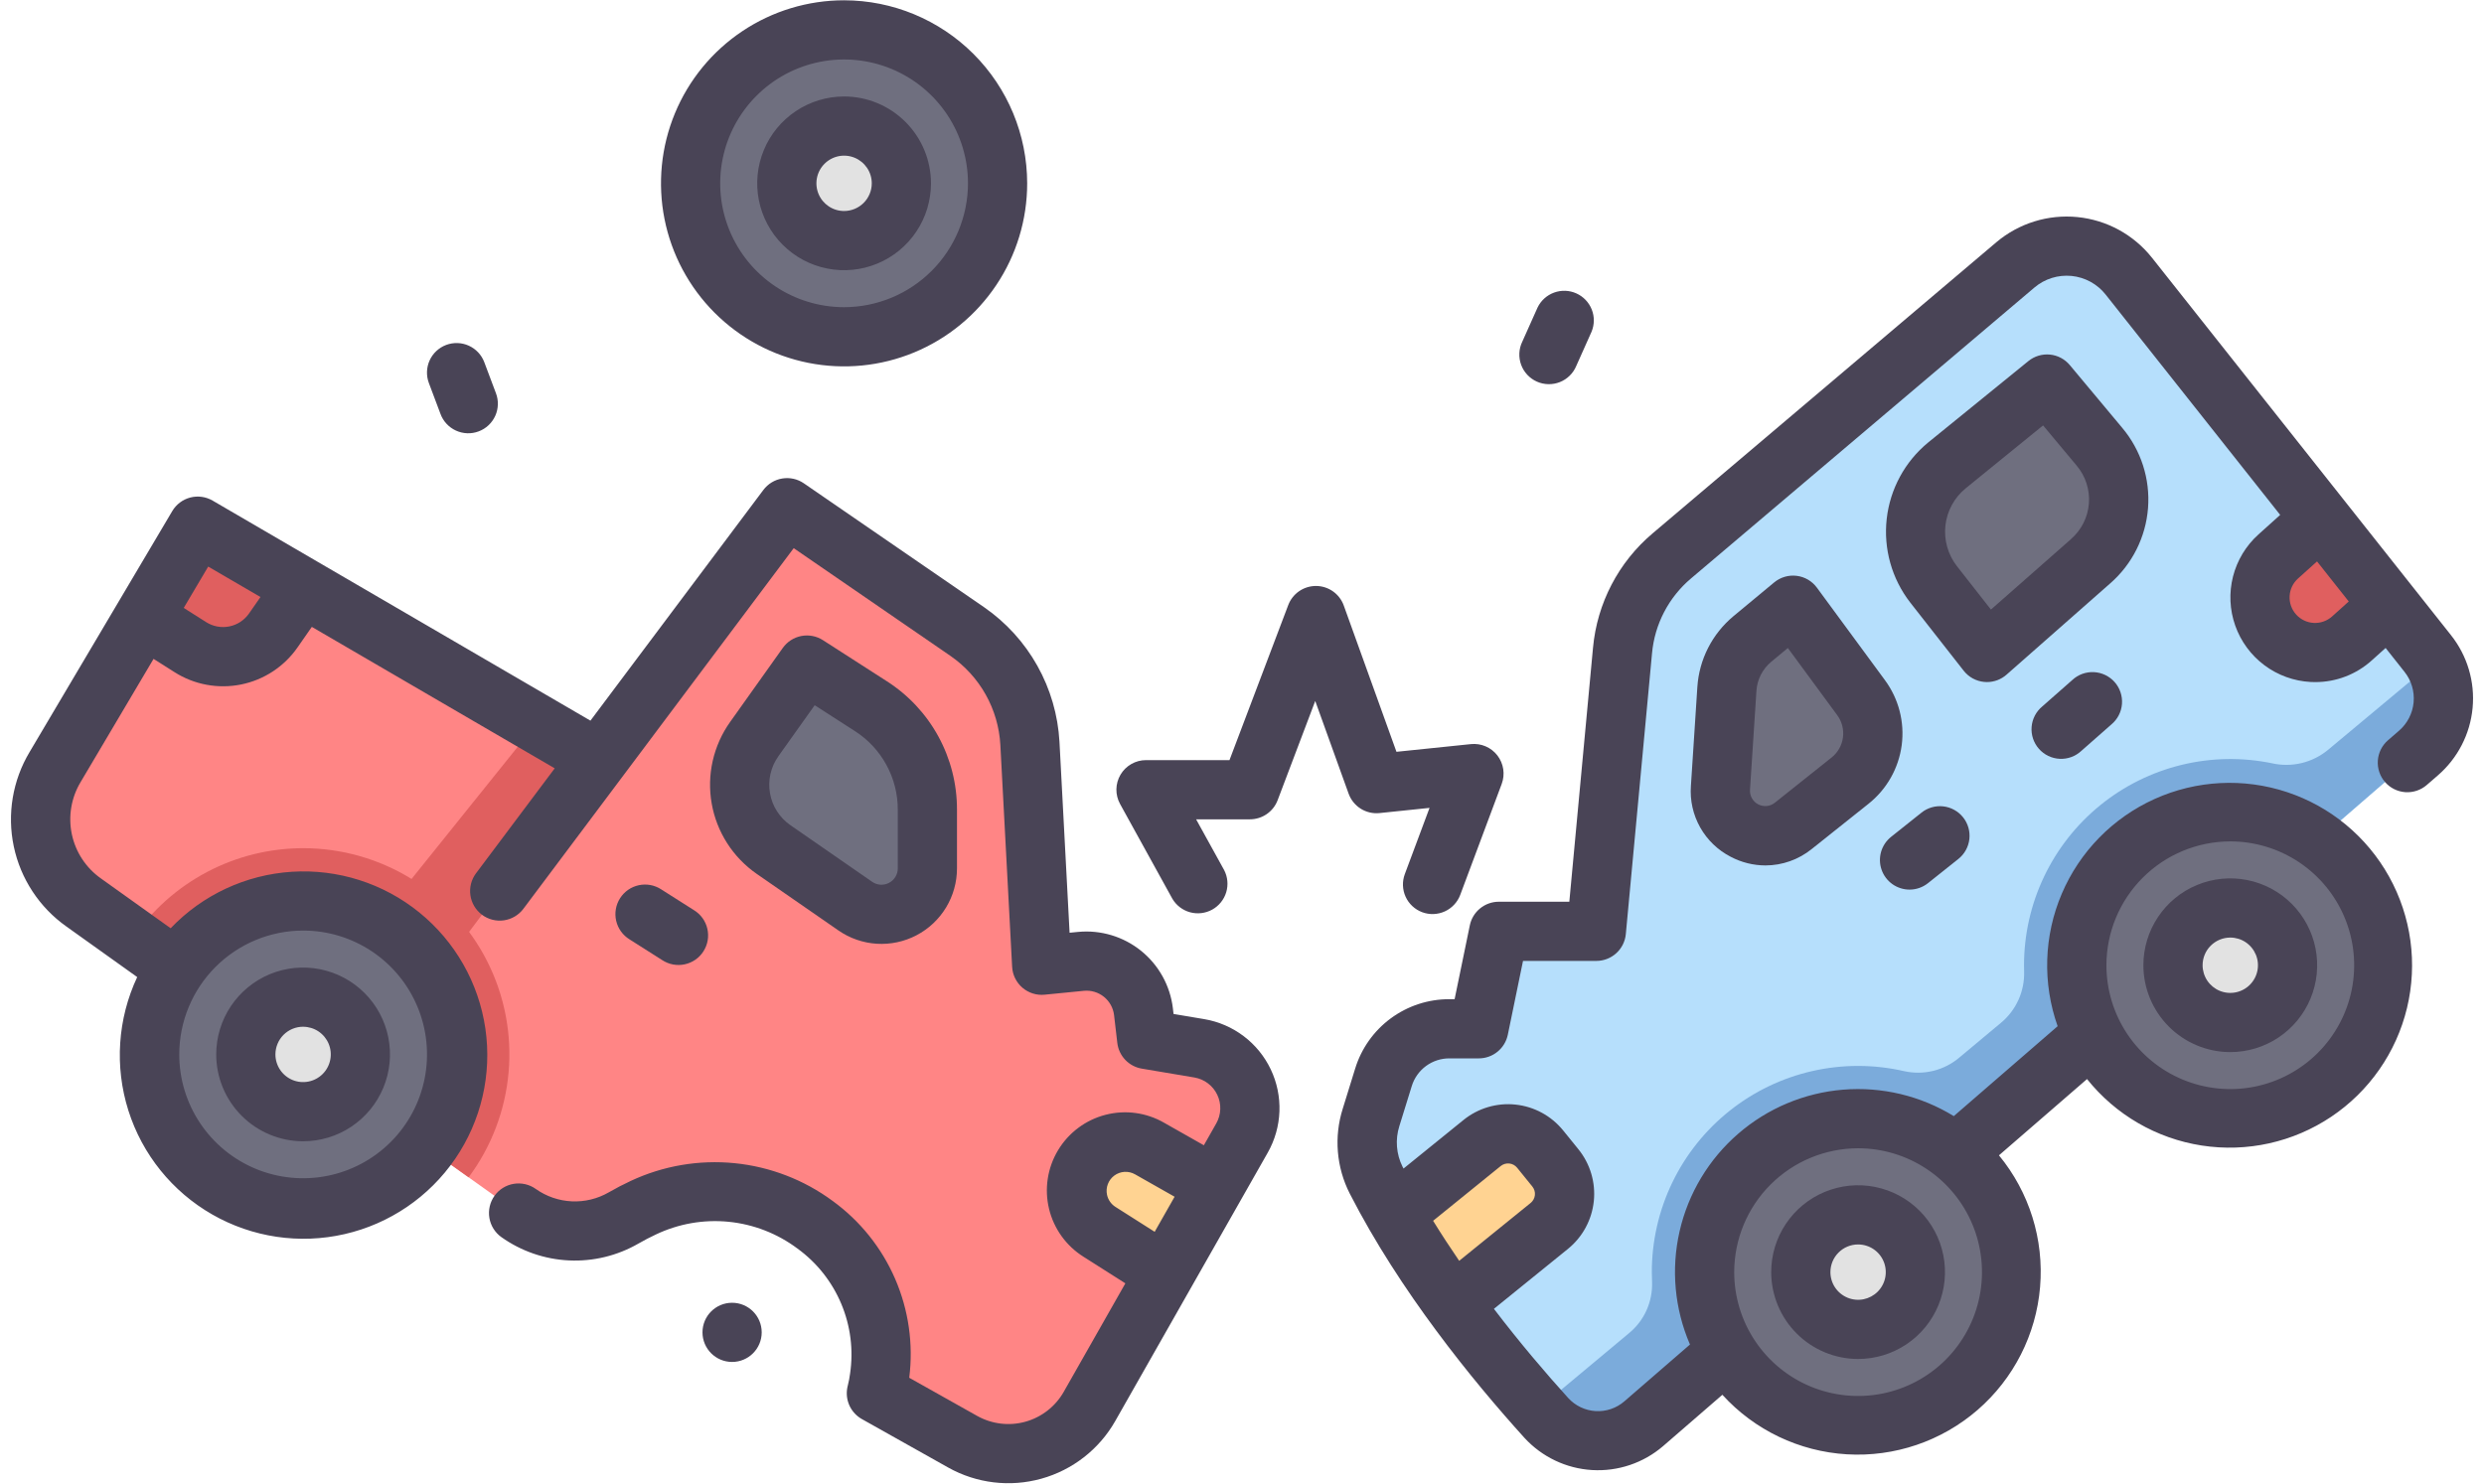 <svg width="154" height="92" viewBox="0 0 154 92" fill="none" xmlns="http://www.w3.org/2000/svg">
<path d="M84.999 69.296L85.767 66.816C86.037 65.942 86.58 65.178 87.317 64.635C88.053 64.093 88.943 63.8 89.858 63.8H91.677L92.921 57.756H98.965L100.588 40.345C100.801 38.063 101.9 35.954 103.65 34.472L124.947 16.43C125.45 16.003 126.034 15.682 126.664 15.486C127.294 15.29 127.957 15.223 128.614 15.288C129.27 15.353 129.907 15.55 130.486 15.866C131.065 16.183 131.574 16.612 131.984 17.129L150.512 40.527C151.229 41.433 151.57 42.581 151.462 43.732C151.354 44.882 150.806 45.947 149.932 46.704L101.902 88.298C101.05 89.038 99.941 89.415 98.814 89.348C97.688 89.281 96.632 88.775 95.873 87.939C92.928 84.684 88.386 79.182 85.314 73.185C84.706 71.979 84.593 70.584 84.999 69.296Z" fill="#B6DFFC"/>
<path d="M150.863 41.052L144.309 46.52C143.835 46.907 143.278 47.182 142.683 47.324C142.087 47.465 141.466 47.47 140.868 47.337C139.008 46.952 137.086 46.986 135.24 47.437C133.395 47.887 131.673 48.743 130.2 49.942C128.727 51.141 127.539 52.653 126.723 54.369C125.907 56.084 125.483 57.96 125.483 59.859C125.483 59.993 125.485 60.127 125.489 60.259C125.506 60.862 125.385 61.461 125.136 62.011C124.887 62.56 124.516 63.046 124.051 63.431L121.468 65.587C121.003 65.981 120.453 66.262 119.861 66.408C119.269 66.554 118.651 66.561 118.056 66.429C116.182 65.998 114.236 65.996 112.361 66.421C110.486 66.847 108.731 67.69 107.228 68.888C105.724 70.086 104.509 71.607 103.675 73.339C102.84 75.071 102.407 76.969 102.408 78.892C102.408 79.098 102.413 79.302 102.423 79.507C102.444 80.112 102.326 80.713 102.076 81.265C101.826 81.817 101.452 82.303 100.983 82.686L95.365 87.374C95.538 87.569 95.708 87.759 95.87 87.94C96.628 88.776 97.684 89.282 98.811 89.349C99.938 89.416 101.046 89.039 101.899 88.299L149.929 46.705C150.719 46.02 151.246 45.079 151.417 44.047C151.587 43.014 151.391 41.955 150.863 41.052Z" fill="#7BABDB"/>
<path d="M138.27 69.375C143.525 69.375 147.786 65.115 147.786 59.859C147.786 54.604 143.525 50.343 138.27 50.343C133.014 50.343 128.754 54.604 128.754 59.859C128.754 65.115 133.014 69.375 138.27 69.375Z" fill="#6F6F7F"/>
<path d="M115.195 88.407C120.451 88.407 124.711 84.146 124.711 78.891C124.711 73.635 120.451 69.375 115.195 69.375C109.94 69.375 105.679 73.635 105.679 78.891C105.679 84.146 109.94 88.407 115.195 88.407Z" fill="#6F6F7F"/>
<path d="M115.195 82.442C117.157 82.442 118.747 80.852 118.747 78.891C118.747 76.929 117.157 75.34 115.195 75.34C113.234 75.34 111.644 76.929 111.644 78.891C111.644 80.852 113.234 82.442 115.195 82.442Z" fill="#E2E2E2"/>
<path d="M138.27 63.411C140.231 63.411 141.821 61.821 141.821 59.859C141.821 57.898 140.231 56.308 138.27 56.308C136.309 56.308 134.719 57.898 134.719 59.859C134.719 61.821 136.309 63.411 138.27 63.411Z" fill="#E2E2E2"/>
<path d="M143.874 32.144L141.247 34.506C140.908 34.805 140.633 35.167 140.435 35.573C140.238 35.979 140.123 36.42 140.097 36.871C140.071 37.321 140.135 37.772 140.284 38.198C140.433 38.624 140.666 39.016 140.967 39.352C141.269 39.687 141.634 39.959 142.042 40.153C142.45 40.347 142.892 40.458 143.342 40.48C143.793 40.501 144.244 40.434 144.668 40.281C145.093 40.127 145.482 39.891 145.815 39.587L148.124 37.511L143.874 32.144Z" fill="#E05F5F"/>
<path d="M86.457 75.282C87.572 77.2 88.787 79.059 90.097 80.85L96.05 76.027C96.578 75.6 96.913 74.981 96.984 74.306C97.055 73.631 96.855 72.956 96.428 72.428L95.484 71.263C95.056 70.736 94.437 70.4 93.762 70.329C93.087 70.258 92.412 70.458 91.885 70.885L86.457 75.282Z" fill="#FFD392"/>
<path d="M107.062 42.716L106.662 48.859C106.627 49.397 106.749 49.934 107.014 50.404C107.278 50.875 107.673 51.258 108.151 51.508C108.63 51.758 109.17 51.863 109.707 51.812C110.244 51.76 110.754 51.554 111.176 51.217L114.693 48.415C115.451 47.811 115.946 46.936 116.073 45.975C116.201 45.015 115.951 44.042 115.377 43.261L111.164 37.531L108.637 39.628C108.178 40.008 107.802 40.479 107.531 41.01C107.261 41.541 107.101 42.121 107.062 42.716Z" fill="#6F6F7F"/>
<path d="M120.701 28.866L126.911 23.816L130.156 27.701C131.01 28.723 131.43 30.038 131.328 31.365C131.226 32.693 130.61 33.928 129.611 34.808L123.188 40.465L119.875 36.238C119.019 35.146 118.626 33.762 118.781 32.383C118.935 31.004 119.625 29.741 120.701 28.866Z" fill="#6F6F7F"/>
<path d="M48.795 31.482L59.969 39.164C61.104 39.944 62.044 40.974 62.717 42.175C63.39 43.377 63.778 44.717 63.852 46.092L64.582 59.856L67.024 59.616C67.948 59.525 68.872 59.8 69.595 60.383C70.319 60.966 70.784 61.81 70.892 62.732L71.092 64.458L74.357 65.008C74.953 65.109 75.516 65.352 75.999 65.717C76.481 66.082 76.869 66.558 77.128 67.105C77.387 67.651 77.511 68.252 77.489 68.856C77.467 69.461 77.299 70.051 77 70.577L67.543 87.226C66.788 88.554 65.538 89.529 64.067 89.938C62.595 90.348 61.021 90.158 59.689 89.41L54.334 86.403C54.416 86.089 54.479 85.77 54.52 85.448C55.656 77.376 47.274 71.457 39.884 74.895C39.483 75.082 39.076 75.293 38.663 75.53C37.663 76.11 36.518 76.389 35.363 76.335C34.209 76.281 33.094 75.895 32.152 75.225L5.19 55.968C3.896 55.045 2.996 53.669 2.668 52.114C2.339 50.558 2.606 48.936 3.416 47.568L12.257 32.632L37.093 47.101L48.795 31.482Z" fill="#FF8585"/>
<path d="M8.905 38.295L11.795 40.131C12.622 40.655 13.62 40.84 14.579 40.646C15.539 40.453 16.387 39.896 16.947 39.092L18.791 36.44L12.257 32.632L8.905 38.295Z" fill="#E05F5F"/>
<path d="M71.271 71.227C70.587 70.837 69.778 70.73 69.016 70.93C68.254 71.129 67.6 71.618 67.195 72.293C66.789 72.968 66.664 73.775 66.846 74.541C67.028 75.308 67.502 75.972 68.168 76.393L72.23 78.975L75.325 73.525L71.271 71.227Z" fill="#FFD392"/>
<path d="M52.331 20.885C57.587 20.885 61.847 16.625 61.847 11.369C61.847 6.114 57.587 1.853 52.331 1.853C47.076 1.853 42.815 6.114 42.815 11.369C42.815 16.625 47.076 20.885 52.331 20.885Z" fill="#6F6F7F"/>
<path d="M52.331 14.921C54.293 14.921 55.883 13.331 55.883 11.369C55.883 9.408 54.293 7.818 52.331 7.818C50.37 7.818 48.78 9.408 48.78 11.369C48.78 13.331 50.37 14.921 52.331 14.921Z" fill="#E2E2E2"/>
<path d="M46.76 45.837L50.028 41.244L53.989 43.79C55.064 44.482 55.949 45.432 56.562 46.555C57.174 47.677 57.495 48.935 57.495 50.214V53.854C57.495 54.374 57.353 54.884 57.084 55.328C56.814 55.773 56.429 56.135 55.968 56.377C55.508 56.617 54.99 56.728 54.471 56.696C53.953 56.664 53.453 56.49 53.026 56.194L47.956 52.683C47.425 52.315 46.972 51.845 46.624 51.3C46.276 50.755 46.039 50.147 45.928 49.51C45.817 48.873 45.833 48.221 45.976 47.59C46.118 46.96 46.385 46.364 46.76 45.837Z" fill="#6F6F7F"/>
<path d="M17.36 64.662L21.643 67.72L37.093 47.099L33.259 44.866L17.36 64.662Z" fill="#E05F5F"/>
<path d="M18.791 52.601C16.715 52.602 14.671 53.108 12.835 54.077C10.999 55.045 9.426 56.446 8.253 58.159L29.053 73.012C30.468 71.111 31.326 68.853 31.532 66.492C31.738 64.131 31.284 61.759 30.219 59.642C29.155 57.524 27.522 55.744 25.504 54.501C23.487 53.257 21.163 52.6 18.793 52.601H18.791Z" fill="#E05F5F"/>
<path d="M18.791 74.905C24.047 74.905 28.307 70.644 28.307 65.389C28.307 60.133 24.047 55.873 18.791 55.873C13.536 55.873 9.275 60.133 9.275 65.389C9.275 70.644 13.536 74.905 18.791 74.905Z" fill="#6F6F7F"/>
<path d="M18.791 68.94C20.753 68.94 22.343 67.35 22.343 65.389C22.343 63.428 20.753 61.838 18.791 61.838C16.83 61.838 15.24 63.428 15.24 65.389C15.24 67.35 16.83 68.94 18.791 68.94Z" fill="#E2E2E2"/>
<path d="M133.421 15.99C132.858 15.28 132.159 14.69 131.364 14.255C130.569 13.821 129.695 13.551 128.793 13.462C127.892 13.372 126.982 13.465 126.117 13.734C125.252 14.003 124.45 14.444 123.759 15.029L102.465 33.069C100.343 34.858 99.013 37.412 98.761 40.175L97.293 55.921H92.921C92.499 55.921 92.089 56.067 91.762 56.334C91.434 56.601 91.209 56.972 91.124 57.386L90.181 61.965H89.859C88.552 61.96 87.277 62.377 86.224 63.153C85.171 63.929 84.397 65.023 84.014 66.274L83.247 68.752C82.694 70.496 82.85 72.388 83.68 74.019C86.781 80.073 91.282 85.599 94.511 89.169C95.597 90.353 97.1 91.069 98.703 91.165C100.307 91.261 101.885 90.729 103.103 89.683L106.781 86.498C108.774 88.688 111.544 90.013 114.499 90.189C117.455 90.365 120.362 89.378 122.601 87.44C124.839 85.501 126.231 82.765 126.479 79.814C126.727 76.864 125.812 73.933 123.929 71.648L129.389 66.918C131.159 69.135 133.698 70.607 136.502 71.04C139.306 71.473 142.17 70.837 144.527 69.257C146.884 67.677 148.561 65.27 149.226 62.512C149.891 59.753 149.495 56.846 148.117 54.366C146.739 51.886 144.479 50.014 141.785 49.122C139.092 48.23 136.162 48.383 133.576 49.55C130.99 50.717 128.937 52.814 127.824 55.424C126.711 58.033 126.619 60.966 127.567 63.64L121.129 69.216C119.074 67.954 116.671 67.38 114.267 67.576C111.864 67.772 109.585 68.729 107.763 70.308C105.94 71.886 104.667 74.005 104.13 76.355C103.592 78.706 103.817 81.167 104.773 83.381L100.699 86.909C100.208 87.332 99.572 87.547 98.925 87.509C98.278 87.471 97.671 87.183 97.232 86.706C95.856 85.187 94.243 83.298 92.618 81.168L97.207 77.451C98.112 76.717 98.689 75.654 98.811 74.495C98.933 73.336 98.589 72.176 97.855 71.27L96.911 70.105C96.548 69.657 96.1 69.284 95.593 69.009C95.086 68.734 94.529 68.561 93.955 68.501C93.381 68.44 92.801 68.494 92.248 68.658C91.695 68.822 91.179 69.093 90.731 69.457L87.014 72.468C86.993 72.427 86.968 72.386 86.949 72.345C86.562 71.565 86.493 70.666 86.755 69.836L87.523 67.358C87.676 66.858 87.986 66.419 88.407 66.109C88.829 65.799 89.339 65.632 89.863 65.635H91.682C92.104 65.635 92.514 65.489 92.841 65.222C93.169 64.955 93.394 64.583 93.48 64.169L94.422 59.591H98.969C99.426 59.591 99.867 59.42 100.205 59.112C100.543 58.804 100.754 58.381 100.796 57.926L102.42 40.515C102.584 38.708 103.454 37.039 104.84 35.87L126.132 17.828C126.447 17.561 126.813 17.36 127.208 17.237C127.603 17.114 128.019 17.072 128.43 17.112C128.842 17.153 129.241 17.277 129.604 17.475C129.967 17.673 130.287 17.943 130.543 18.267L141.364 31.932L140.019 33.141C139.246 33.836 138.697 34.744 138.44 35.751C138.184 36.758 138.231 37.818 138.578 38.798C138.924 39.778 139.553 40.633 140.386 41.255C141.218 41.877 142.216 42.238 143.254 42.293C143.349 42.298 143.444 42.3 143.539 42.3C144.834 42.302 146.083 41.822 147.044 40.953L147.9 40.184L149.073 41.666C149.498 42.201 149.7 42.88 149.636 43.56C149.572 44.241 149.247 44.87 148.73 45.316L148.047 45.908C147.679 46.227 147.453 46.678 147.418 47.164C147.384 47.649 147.543 48.129 147.862 48.497C148.18 48.865 148.632 49.091 149.118 49.126C149.603 49.16 150.083 49.001 150.451 48.682L151.133 48.091C152.367 47.027 153.141 45.526 153.293 43.904C153.446 42.281 152.965 40.663 151.951 39.387L133.421 15.99ZM138.27 52.179C139.789 52.179 141.274 52.629 142.537 53.473C143.8 54.317 144.785 55.516 145.366 56.919C145.948 58.323 146.1 59.867 145.804 61.357C145.507 62.847 144.776 64.216 143.702 65.29C142.628 66.364 141.259 67.095 139.769 67.392C138.28 67.688 136.735 67.536 135.332 66.955C133.928 66.374 132.729 65.389 131.885 64.126C131.041 62.863 130.591 61.378 130.591 59.859C130.593 57.823 131.403 55.871 132.842 54.431C134.282 52.992 136.234 52.182 138.27 52.179ZM115.195 71.21C116.714 71.21 118.199 71.66 119.462 72.504C120.726 73.348 121.71 74.548 122.292 75.951C122.873 77.355 123.025 78.899 122.729 80.389C122.432 81.879 121.701 83.248 120.627 84.322C119.553 85.396 118.184 86.127 116.694 86.424C115.204 86.72 113.66 86.568 112.256 85.987C110.853 85.406 109.653 84.421 108.809 83.158C107.965 81.895 107.515 80.41 107.515 78.891C107.517 76.855 108.327 74.902 109.767 73.462C111.207 72.022 113.159 71.213 115.195 71.21ZM93.04 72.311C93.114 72.251 93.199 72.207 93.29 72.18C93.381 72.153 93.477 72.144 93.571 72.154C93.666 72.164 93.757 72.192 93.841 72.238C93.924 72.283 93.998 72.345 94.058 72.419L95.001 73.584C95.122 73.733 95.179 73.924 95.159 74.114C95.139 74.305 95.044 74.48 94.895 74.601L90.465 78.19C89.891 77.352 89.352 76.525 88.848 75.707L93.04 72.311ZM144.588 38.224C144.434 38.363 144.253 38.471 144.057 38.541C143.861 38.611 143.654 38.641 143.446 38.63C143.238 38.619 143.034 38.568 142.847 38.478C142.659 38.389 142.491 38.263 142.352 38.108C142.213 37.954 142.105 37.773 142.036 37.577C141.967 37.381 141.937 37.173 141.949 36.965C141.96 36.757 142.012 36.554 142.102 36.366C142.192 36.179 142.319 36.011 142.474 35.872L143.648 34.817L145.615 37.301L144.588 38.224Z" fill="#494456"/>
<path d="M115.195 84.277C116.261 84.277 117.302 83.962 118.188 83.37C119.074 82.778 119.764 81.937 120.172 80.952C120.58 79.968 120.687 78.885 120.479 77.84C120.271 76.795 119.758 75.835 119.005 75.082C118.251 74.329 117.292 73.816 116.247 73.608C115.202 73.4 114.119 73.507 113.134 73.914C112.15 74.322 111.309 75.012 110.717 75.898C110.125 76.784 109.809 77.825 109.809 78.891C109.811 80.319 110.379 81.688 111.388 82.698C112.398 83.708 113.767 84.276 115.195 84.277ZM115.195 77.175C115.535 77.175 115.866 77.275 116.149 77.464C116.431 77.652 116.651 77.92 116.781 78.234C116.911 78.547 116.945 78.892 116.879 79.225C116.813 79.558 116.649 79.864 116.409 80.104C116.169 80.344 115.863 80.507 115.531 80.574C115.198 80.64 114.853 80.606 114.539 80.476C114.226 80.346 113.957 80.126 113.769 79.844C113.58 79.562 113.48 79.23 113.48 78.891C113.48 78.436 113.661 78 113.983 77.678C114.304 77.356 114.74 77.175 115.195 77.175Z" fill="#494456"/>
<path d="M138.27 65.246C139.335 65.246 140.377 64.93 141.263 64.338C142.148 63.746 142.839 62.905 143.246 61.921C143.654 60.936 143.761 59.853 143.553 58.808C143.345 57.764 142.832 56.804 142.079 56.05C141.325 55.297 140.366 54.784 139.321 54.576C138.276 54.368 137.193 54.475 136.209 54.883C135.224 55.29 134.383 55.981 133.791 56.867C133.199 57.752 132.883 58.794 132.883 59.859C132.885 61.287 133.453 62.657 134.463 63.666C135.473 64.676 136.842 65.244 138.27 65.246ZM138.27 58.143C138.609 58.143 138.941 58.244 139.223 58.432C139.505 58.621 139.725 58.889 139.855 59.203C139.985 59.516 140.019 59.861 139.953 60.194C139.887 60.527 139.723 60.833 139.483 61.073C139.243 61.313 138.938 61.476 138.605 61.542C138.272 61.608 137.927 61.575 137.613 61.445C137.3 61.315 137.032 61.095 136.843 60.813C136.655 60.53 136.554 60.199 136.554 59.859C136.554 59.404 136.735 58.968 137.057 58.647C137.379 58.325 137.815 58.144 138.27 58.143Z" fill="#494456"/>
<path d="M116.856 42.174L112.642 36.444C112.494 36.243 112.307 36.074 112.091 35.947C111.875 35.821 111.636 35.74 111.387 35.71C111.139 35.679 110.888 35.7 110.648 35.77C110.408 35.841 110.185 35.959 109.992 36.119L107.465 38.215C106.816 38.756 106.283 39.424 105.898 40.177C105.514 40.93 105.287 41.754 105.231 42.597L104.831 48.74C104.765 49.634 104.965 50.528 105.404 51.309C105.844 52.091 106.504 52.726 107.302 53.135C107.965 53.485 108.703 53.668 109.453 53.67C110.497 53.667 111.508 53.308 112.32 52.653L115.837 49.85C116.969 48.953 117.709 47.65 117.899 46.218C118.089 44.786 117.715 43.336 116.856 42.174ZM113.549 46.98L110.033 49.782C109.889 49.897 109.715 49.967 109.532 49.985C109.348 50.002 109.164 49.966 109.001 49.881C108.838 49.796 108.703 49.665 108.613 49.505C108.523 49.344 108.482 49.161 108.494 48.978L108.894 42.836C108.917 42.49 109.01 42.152 109.168 41.844C109.326 41.535 109.545 41.261 109.811 41.04L110.841 40.186L113.9 44.348C114.195 44.746 114.322 45.244 114.257 45.735C114.192 46.226 113.938 46.672 113.549 46.98Z" fill="#494456"/>
<path d="M131.565 26.525L128.32 22.64C128.01 22.269 127.568 22.035 127.087 21.989C126.607 21.943 126.128 22.088 125.753 22.392L119.543 27.439C118.101 28.623 117.178 30.323 116.97 32.177C116.762 34.031 117.285 35.893 118.429 37.367L121.741 41.594C121.895 41.791 122.088 41.954 122.307 42.074C122.527 42.193 122.768 42.267 123.017 42.29C123.073 42.295 123.13 42.298 123.186 42.298C123.632 42.298 124.064 42.135 124.399 41.839L130.822 36.182C132.189 34.992 133.032 33.312 133.171 31.506C133.31 29.699 132.733 27.91 131.565 26.525ZM128.399 33.431L123.432 37.803L121.319 35.106C120.764 34.391 120.51 33.487 120.61 32.588C120.711 31.688 121.159 30.863 121.859 30.289L126.664 26.382L128.748 28.877C129.299 29.53 129.571 30.373 129.505 31.224C129.44 32.076 129.042 32.867 128.398 33.428L128.399 33.431Z" fill="#494456"/>
<path d="M4.123 57.462L8.506 60.593C7.291 63.184 7.095 66.137 7.958 68.866C8.821 71.594 10.679 73.898 13.163 75.319C15.647 76.74 18.575 77.174 21.364 76.534C24.154 75.895 26.601 74.229 28.218 71.868C29.834 69.507 30.504 66.623 30.092 63.791C29.68 60.959 28.217 58.386 25.994 56.584C23.771 54.781 20.951 53.881 18.096 54.063C15.239 54.245 12.557 55.495 10.58 57.565L6.256 54.476C5.331 53.823 4.688 52.845 4.454 51.737C4.22 50.63 4.414 49.475 4.995 48.504L9.52 40.86L10.812 41.679C12.038 42.461 13.519 42.736 14.944 42.449C16.369 42.162 17.627 41.333 18.454 40.138L19.332 38.876L34.391 47.648L29.512 54.157C29.367 54.35 29.262 54.57 29.202 54.803C29.142 55.037 29.129 55.279 29.163 55.518C29.197 55.757 29.278 55.986 29.401 56.194C29.524 56.401 29.686 56.582 29.879 56.727C30.072 56.871 30.291 56.977 30.524 57.036C30.758 57.096 31.001 57.109 31.24 57.075C31.721 57.007 32.156 56.749 32.448 56.36L38.562 48.202L49.207 33.994L58.929 40.678C59.83 41.301 60.576 42.122 61.112 43.078C61.647 44.033 61.958 45.099 62.019 46.192L62.749 59.957C62.762 60.205 62.825 60.447 62.935 60.67C63.044 60.892 63.198 61.09 63.386 61.252C63.574 61.413 63.793 61.535 64.029 61.61C64.266 61.685 64.515 61.711 64.762 61.686L67.204 61.445C67.649 61.404 68.093 61.537 68.441 61.818C68.789 62.099 69.014 62.504 69.068 62.948L69.269 64.673C69.315 65.067 69.488 65.437 69.761 65.725C70.035 66.013 70.394 66.204 70.786 66.271L74.051 66.821C74.356 66.873 74.644 66.998 74.89 67.185C75.137 67.371 75.335 67.615 75.467 67.894C75.6 68.174 75.664 68.481 75.653 68.79C75.641 69.099 75.556 69.401 75.404 69.67L74.635 71.024L72.176 69.63C71.075 68.994 69.769 68.816 68.537 69.135C67.306 69.453 66.25 70.242 65.595 71.332C64.94 72.421 64.739 73.725 65.036 74.961C65.332 76.198 66.103 77.268 67.181 77.942L69.769 79.587L65.945 86.32C65.429 87.224 64.576 87.889 63.572 88.168C62.568 88.447 61.495 88.318 60.585 87.81L56.37 85.442C56.633 83.358 56.331 81.242 55.498 79.314C54.663 77.385 53.327 75.717 51.628 74.481C49.847 73.165 47.744 72.354 45.54 72.134C43.336 71.915 41.114 72.294 39.108 73.233C38.652 73.445 38.19 73.684 37.745 73.942C37.049 74.344 36.252 74.538 35.45 74.501C34.647 74.464 33.872 74.197 33.217 73.733C32.821 73.45 32.328 73.336 31.848 73.416C31.368 73.496 30.939 73.763 30.657 74.159C30.374 74.555 30.26 75.048 30.34 75.528C30.42 76.008 30.687 76.437 31.083 76.72C32.312 77.593 33.766 78.094 35.272 78.165C36.778 78.237 38.273 77.874 39.579 77.121C39.934 76.916 40.296 76.728 40.656 76.56C42.061 75.889 43.623 75.615 45.172 75.769C46.721 75.923 48.198 76.498 49.444 77.432C50.644 78.304 51.582 79.489 52.156 80.857C52.731 82.225 52.919 83.725 52.701 85.193C52.669 85.436 52.624 85.677 52.563 85.915C52.54 86.001 52.523 86.088 52.512 86.176C52.467 86.538 52.53 86.905 52.694 87.231C52.859 87.556 53.116 87.825 53.434 88.004L58.789 91.011C60.545 91.993 62.618 92.242 64.557 91.702C66.495 91.163 68.142 89.88 69.138 88.132L78.595 71.483C79.039 70.701 79.288 69.823 79.321 68.924C79.353 68.025 79.169 67.132 78.783 66.319C78.397 65.507 77.822 64.799 77.104 64.257C76.387 63.714 75.55 63.352 74.663 63.202L72.756 62.881L72.715 62.524C72.546 61.125 71.838 59.847 70.741 58.963C69.644 58.079 68.244 57.659 66.842 57.792L66.311 57.844L65.684 46C65.591 44.345 65.122 42.733 64.312 41.287C63.502 39.841 62.372 38.599 61.009 37.656L49.835 29.972C49.444 29.703 48.965 29.597 48.497 29.674C48.03 29.75 47.61 30.005 47.326 30.385L36.605 44.691L19.716 34.853L13.182 31.045C12.764 30.801 12.265 30.733 11.797 30.854C11.328 30.976 10.926 31.279 10.679 31.696L1.836 46.634C0.782 48.394 0.431 50.488 0.855 52.496C1.279 54.504 2.446 56.278 4.123 57.462ZM18.791 57.709C20.311 57.708 21.796 58.158 23.059 59.002C24.322 59.846 25.307 61.045 25.888 62.449C26.47 63.852 26.622 65.396 26.326 66.886C26.03 68.376 25.299 69.745 24.225 70.819C23.151 71.893 21.782 72.625 20.292 72.921C18.802 73.218 17.258 73.066 15.854 72.485C14.451 71.903 13.252 70.919 12.408 69.656C11.563 68.393 11.113 66.908 11.113 65.389C11.115 63.353 11.925 61.401 13.364 59.961C14.804 58.522 16.755 57.711 18.791 57.709ZM68.632 74.097C68.585 73.875 68.602 73.644 68.683 73.432C68.764 73.219 68.904 73.035 69.087 72.9C69.27 72.766 69.488 72.687 69.715 72.673C69.942 72.66 70.168 72.712 70.366 72.824L72.822 74.216L71.586 76.391L69.152 74.844C69.02 74.76 68.906 74.651 68.817 74.523C68.727 74.395 68.665 74.25 68.632 74.097ZM16.149 37.025L15.44 38.044C15.152 38.46 14.713 38.748 14.217 38.848C13.721 38.948 13.205 38.852 12.778 38.58L11.391 37.7L12.908 35.137L16.149 37.025Z" fill="#494456"/>
<path d="M18.791 70.776C19.857 70.776 20.898 70.461 21.784 69.869C22.67 69.277 23.36 68.436 23.768 67.451C24.176 66.467 24.282 65.384 24.075 64.339C23.867 63.294 23.354 62.334 22.6 61.581C21.847 60.828 20.887 60.315 19.842 60.107C18.797 59.899 17.714 60.006 16.73 60.413C15.746 60.821 14.905 61.511 14.313 62.397C13.721 63.283 13.405 64.325 13.405 65.39C13.406 66.818 13.974 68.187 14.984 69.197C15.994 70.207 17.363 70.775 18.791 70.776ZM18.791 63.674C19.131 63.674 19.462 63.775 19.745 63.963C20.027 64.152 20.247 64.42 20.377 64.733C20.507 65.047 20.541 65.392 20.474 65.725C20.408 66.058 20.245 66.363 20.005 66.603C19.765 66.843 19.459 67.007 19.126 67.073C18.793 67.139 18.448 67.105 18.135 66.975C17.821 66.845 17.553 66.625 17.365 66.343C17.176 66.061 17.075 65.729 17.075 65.39C17.076 64.935 17.256 64.498 17.578 64.176C17.9 63.854 18.336 63.673 18.791 63.673V63.674Z" fill="#494456"/>
<path d="M52.331 0.018C50.086 0.018 47.892 0.684 46.025 1.931C44.158 3.178 42.703 4.951 41.844 7.025C40.985 9.099 40.76 11.382 41.198 13.584C41.636 15.786 42.717 17.808 44.304 19.396C45.892 20.983 47.914 22.065 50.117 22.503C52.319 22.941 54.601 22.716 56.675 21.857C58.749 20.997 60.522 19.542 61.769 17.675C63.017 15.809 63.682 13.614 63.682 11.369C63.679 8.36 62.482 5.474 60.354 3.347C58.226 1.219 55.341 0.022 52.331 0.018ZM52.331 19.05C50.812 19.05 49.327 18.6 48.064 17.756C46.801 16.912 45.816 15.713 45.235 14.309C44.654 12.906 44.501 11.361 44.798 9.871C45.094 8.381 45.825 7.013 46.9 5.939C47.974 4.864 49.342 4.133 50.832 3.836C52.322 3.54 53.866 3.692 55.27 4.273C56.673 4.854 57.873 5.839 58.717 7.102C59.561 8.365 60.011 9.85 60.012 11.369C60.009 13.405 59.199 15.357 57.76 16.797C56.32 18.237 54.368 19.047 52.331 19.05Z" fill="#494456"/>
<path d="M52.331 5.983C51.266 5.983 50.224 6.299 49.339 6.891C48.453 7.483 47.762 8.324 47.355 9.308C46.947 10.292 46.84 11.376 47.048 12.42C47.256 13.465 47.769 14.425 48.523 15.178C49.276 15.932 50.236 16.445 51.281 16.652C52.326 16.86 53.409 16.754 54.393 16.346C55.377 15.938 56.218 15.248 56.81 14.362C57.402 13.476 57.718 12.434 57.718 11.369C57.716 9.941 57.148 8.572 56.138 7.562C55.128 6.552 53.759 5.984 52.331 5.983ZM52.331 13.085C51.992 13.085 51.66 12.985 51.378 12.796C51.096 12.608 50.876 12.34 50.746 12.026C50.616 11.713 50.582 11.368 50.648 11.035C50.714 10.702 50.878 10.396 51.118 10.156C51.358 9.916 51.663 9.753 51.996 9.686C52.329 9.62 52.674 9.654 52.988 9.784C53.301 9.914 53.569 10.134 53.758 10.416C53.947 10.698 54.047 11.03 54.047 11.369C54.047 11.824 53.866 12.26 53.544 12.582C53.222 12.904 52.786 13.085 52.331 13.085Z" fill="#494456"/>
<path d="M46.913 54.192L51.98 57.702C52.683 58.189 53.505 58.474 54.358 58.527C55.212 58.579 56.063 58.398 56.82 58.001C57.577 57.605 58.211 57.008 58.654 56.277C59.096 55.546 59.33 54.707 59.33 53.853V50.213C59.334 48.626 58.937 47.065 58.177 45.672C57.417 44.28 56.318 43.102 54.981 42.247L51.02 39.7C50.623 39.445 50.143 39.352 49.68 39.442C49.217 39.531 48.806 39.795 48.532 40.18L45.265 44.773C44.749 45.498 44.383 46.318 44.186 47.186C43.99 48.053 43.968 48.951 44.122 49.827C44.275 50.703 44.601 51.54 45.08 52.289C45.559 53.039 46.182 53.685 46.913 54.192ZM48.255 46.901L50.508 43.735L52.996 45.335C53.815 45.858 54.488 46.58 54.953 47.433C55.419 48.285 55.662 49.242 55.66 50.213V53.853C55.66 54.038 55.609 54.219 55.513 54.377C55.418 54.535 55.281 54.664 55.117 54.75C54.953 54.836 54.769 54.875 54.585 54.864C54.401 54.852 54.223 54.791 54.071 54.685L49.004 51.175C48.672 50.945 48.389 50.651 48.172 50.312C47.954 49.972 47.806 49.592 47.737 49.194C47.667 48.797 47.677 48.389 47.766 47.996C47.855 47.602 48.022 47.23 48.256 46.902L48.255 46.901Z" fill="#494456"/>
<path d="M128.471 42.175L126.612 43.812C126.423 43.969 126.267 44.162 126.154 44.38C126.041 44.598 125.972 44.837 125.953 45.081C125.934 45.326 125.964 45.573 126.042 45.806C126.12 46.039 126.243 46.254 126.406 46.438C126.568 46.623 126.766 46.772 126.987 46.879C127.209 46.985 127.449 47.046 127.695 47.058C127.94 47.07 128.185 47.032 128.416 46.948C128.646 46.863 128.858 46.733 129.037 46.565L130.897 44.928C131.086 44.771 131.242 44.578 131.355 44.36C131.468 44.142 131.536 43.904 131.555 43.659C131.574 43.414 131.544 43.167 131.466 42.934C131.389 42.701 131.265 42.486 131.103 42.302C130.94 42.117 130.742 41.968 130.521 41.861C130.3 41.755 130.059 41.694 129.814 41.682C129.568 41.67 129.323 41.708 129.092 41.792C128.862 41.877 128.651 42.007 128.471 42.175Z" fill="#494456"/>
<path d="M118.386 55.169C118.801 55.169 119.204 55.028 119.529 54.769L121.414 53.266C121.603 53.116 121.76 52.93 121.876 52.719C121.993 52.508 122.067 52.276 122.094 52.037C122.121 51.797 122.101 51.555 122.034 51.323C121.967 51.091 121.856 50.875 121.705 50.687C121.555 50.498 121.369 50.341 121.158 50.225C120.947 50.108 120.715 50.034 120.476 50.007C120.236 49.98 119.994 50 119.762 50.067C119.531 50.134 119.314 50.245 119.126 50.396L117.241 51.898C116.943 52.136 116.726 52.46 116.621 52.826C116.516 53.192 116.527 53.581 116.653 53.941C116.779 54.3 117.014 54.611 117.324 54.831C117.635 55.051 118.007 55.169 118.388 55.169H118.386Z" fill="#494456"/>
<path d="M41.059 59.544C41.262 59.677 41.49 59.768 41.73 59.813C41.969 59.857 42.214 59.854 42.452 59.802C42.69 59.751 42.915 59.653 43.115 59.514C43.314 59.375 43.484 59.197 43.614 58.992C43.745 58.786 43.833 58.557 43.874 58.317C43.915 58.078 43.908 57.832 43.853 57.595C43.798 57.358 43.697 57.134 43.555 56.937C43.413 56.739 43.233 56.572 43.025 56.445L40.995 55.156C40.792 55.023 40.564 54.931 40.325 54.886C40.085 54.842 39.84 54.846 39.602 54.897C39.364 54.948 39.139 55.046 38.939 55.185C38.74 55.325 38.57 55.502 38.44 55.708C38.309 55.913 38.221 56.142 38.18 56.382C38.139 56.622 38.146 56.867 38.201 57.104C38.256 57.341 38.357 57.565 38.499 57.763C38.641 57.96 38.821 58.127 39.029 58.255L41.059 59.544Z" fill="#494456"/>
<path d="M27.661 21.391C27.205 21.563 26.836 21.908 26.635 22.351C26.434 22.795 26.418 23.3 26.589 23.755L27.307 25.664C27.39 25.892 27.517 26.101 27.682 26.279C27.846 26.457 28.044 26.601 28.265 26.702C28.485 26.803 28.723 26.86 28.965 26.869C29.208 26.877 29.449 26.838 29.676 26.752C29.903 26.667 30.111 26.538 30.288 26.371C30.464 26.205 30.606 26.006 30.706 25.785C30.805 25.563 30.859 25.325 30.865 25.082C30.872 24.84 30.83 24.599 30.742 24.372L30.025 22.464C29.94 22.238 29.811 22.031 29.647 21.855C29.482 21.679 29.284 21.538 29.065 21.438C28.845 21.338 28.608 21.283 28.367 21.275C28.127 21.267 27.886 21.307 27.661 21.391Z" fill="#494456"/>
<path d="M95.323 19.073L94.375 21.194C94.268 21.415 94.207 21.655 94.195 21.9C94.183 22.145 94.221 22.39 94.305 22.62C94.389 22.851 94.519 23.062 94.686 23.241C94.854 23.421 95.055 23.565 95.279 23.665C95.503 23.765 95.745 23.819 95.99 23.824C96.235 23.829 96.479 23.785 96.707 23.695C96.935 23.604 97.143 23.468 97.317 23.296C97.492 23.124 97.63 22.919 97.724 22.692L98.672 20.571C98.855 20.129 98.859 19.634 98.682 19.19C98.505 18.746 98.162 18.388 97.726 18.193C97.29 17.998 96.795 17.981 96.346 18.145C95.897 18.309 95.53 18.642 95.323 19.073Z" fill="#494456"/>
<path d="M88.17 56.57C88.395 56.654 88.635 56.693 88.876 56.685C89.117 56.676 89.354 56.621 89.573 56.521C89.793 56.421 89.99 56.278 90.154 56.102C90.319 55.926 90.447 55.719 90.531 55.493L93.101 48.614C93.21 48.322 93.243 48.006 93.196 47.697C93.149 47.388 93.024 47.096 92.833 46.849C92.642 46.602 92.391 46.408 92.104 46.285C91.817 46.162 91.503 46.114 91.192 46.146L86.576 46.623L83.31 37.553C83.183 37.2 82.951 36.894 82.645 36.677C82.339 36.46 81.974 36.342 81.599 36.339H81.583C81.211 36.339 80.847 36.453 80.54 36.664C80.234 36.876 79.999 37.176 79.867 37.524L76.224 47.139H71.048C70.729 47.139 70.415 47.223 70.138 47.381C69.861 47.539 69.63 47.767 69.468 48.042C69.306 48.317 69.218 48.629 69.213 48.948C69.209 49.267 69.288 49.582 69.442 49.861L72.684 55.738C72.927 56.149 73.32 56.449 73.781 56.575C74.242 56.7 74.733 56.641 75.151 56.411C75.569 56.18 75.881 55.795 76.02 55.338C76.159 54.881 76.114 54.388 75.896 53.964L74.155 50.81H77.493C77.865 50.81 78.229 50.696 78.535 50.485C78.842 50.273 79.077 49.973 79.209 49.625L81.54 43.471L83.61 49.219C83.749 49.605 84.013 49.933 84.36 50.151C84.707 50.369 85.118 50.465 85.525 50.423L88.627 50.101L87.094 54.208C86.924 54.664 86.941 55.169 87.143 55.612C87.345 56.055 87.714 56.399 88.17 56.57Z" fill="#494456"/>
<path d="M45.388 84.461C46.401 84.461 47.223 83.64 47.223 82.626C47.223 81.612 46.401 80.791 45.388 80.791C44.374 80.791 43.552 81.612 43.552 82.626C43.552 83.64 44.374 84.461 45.388 84.461Z" fill="#494456"/>
</svg>
